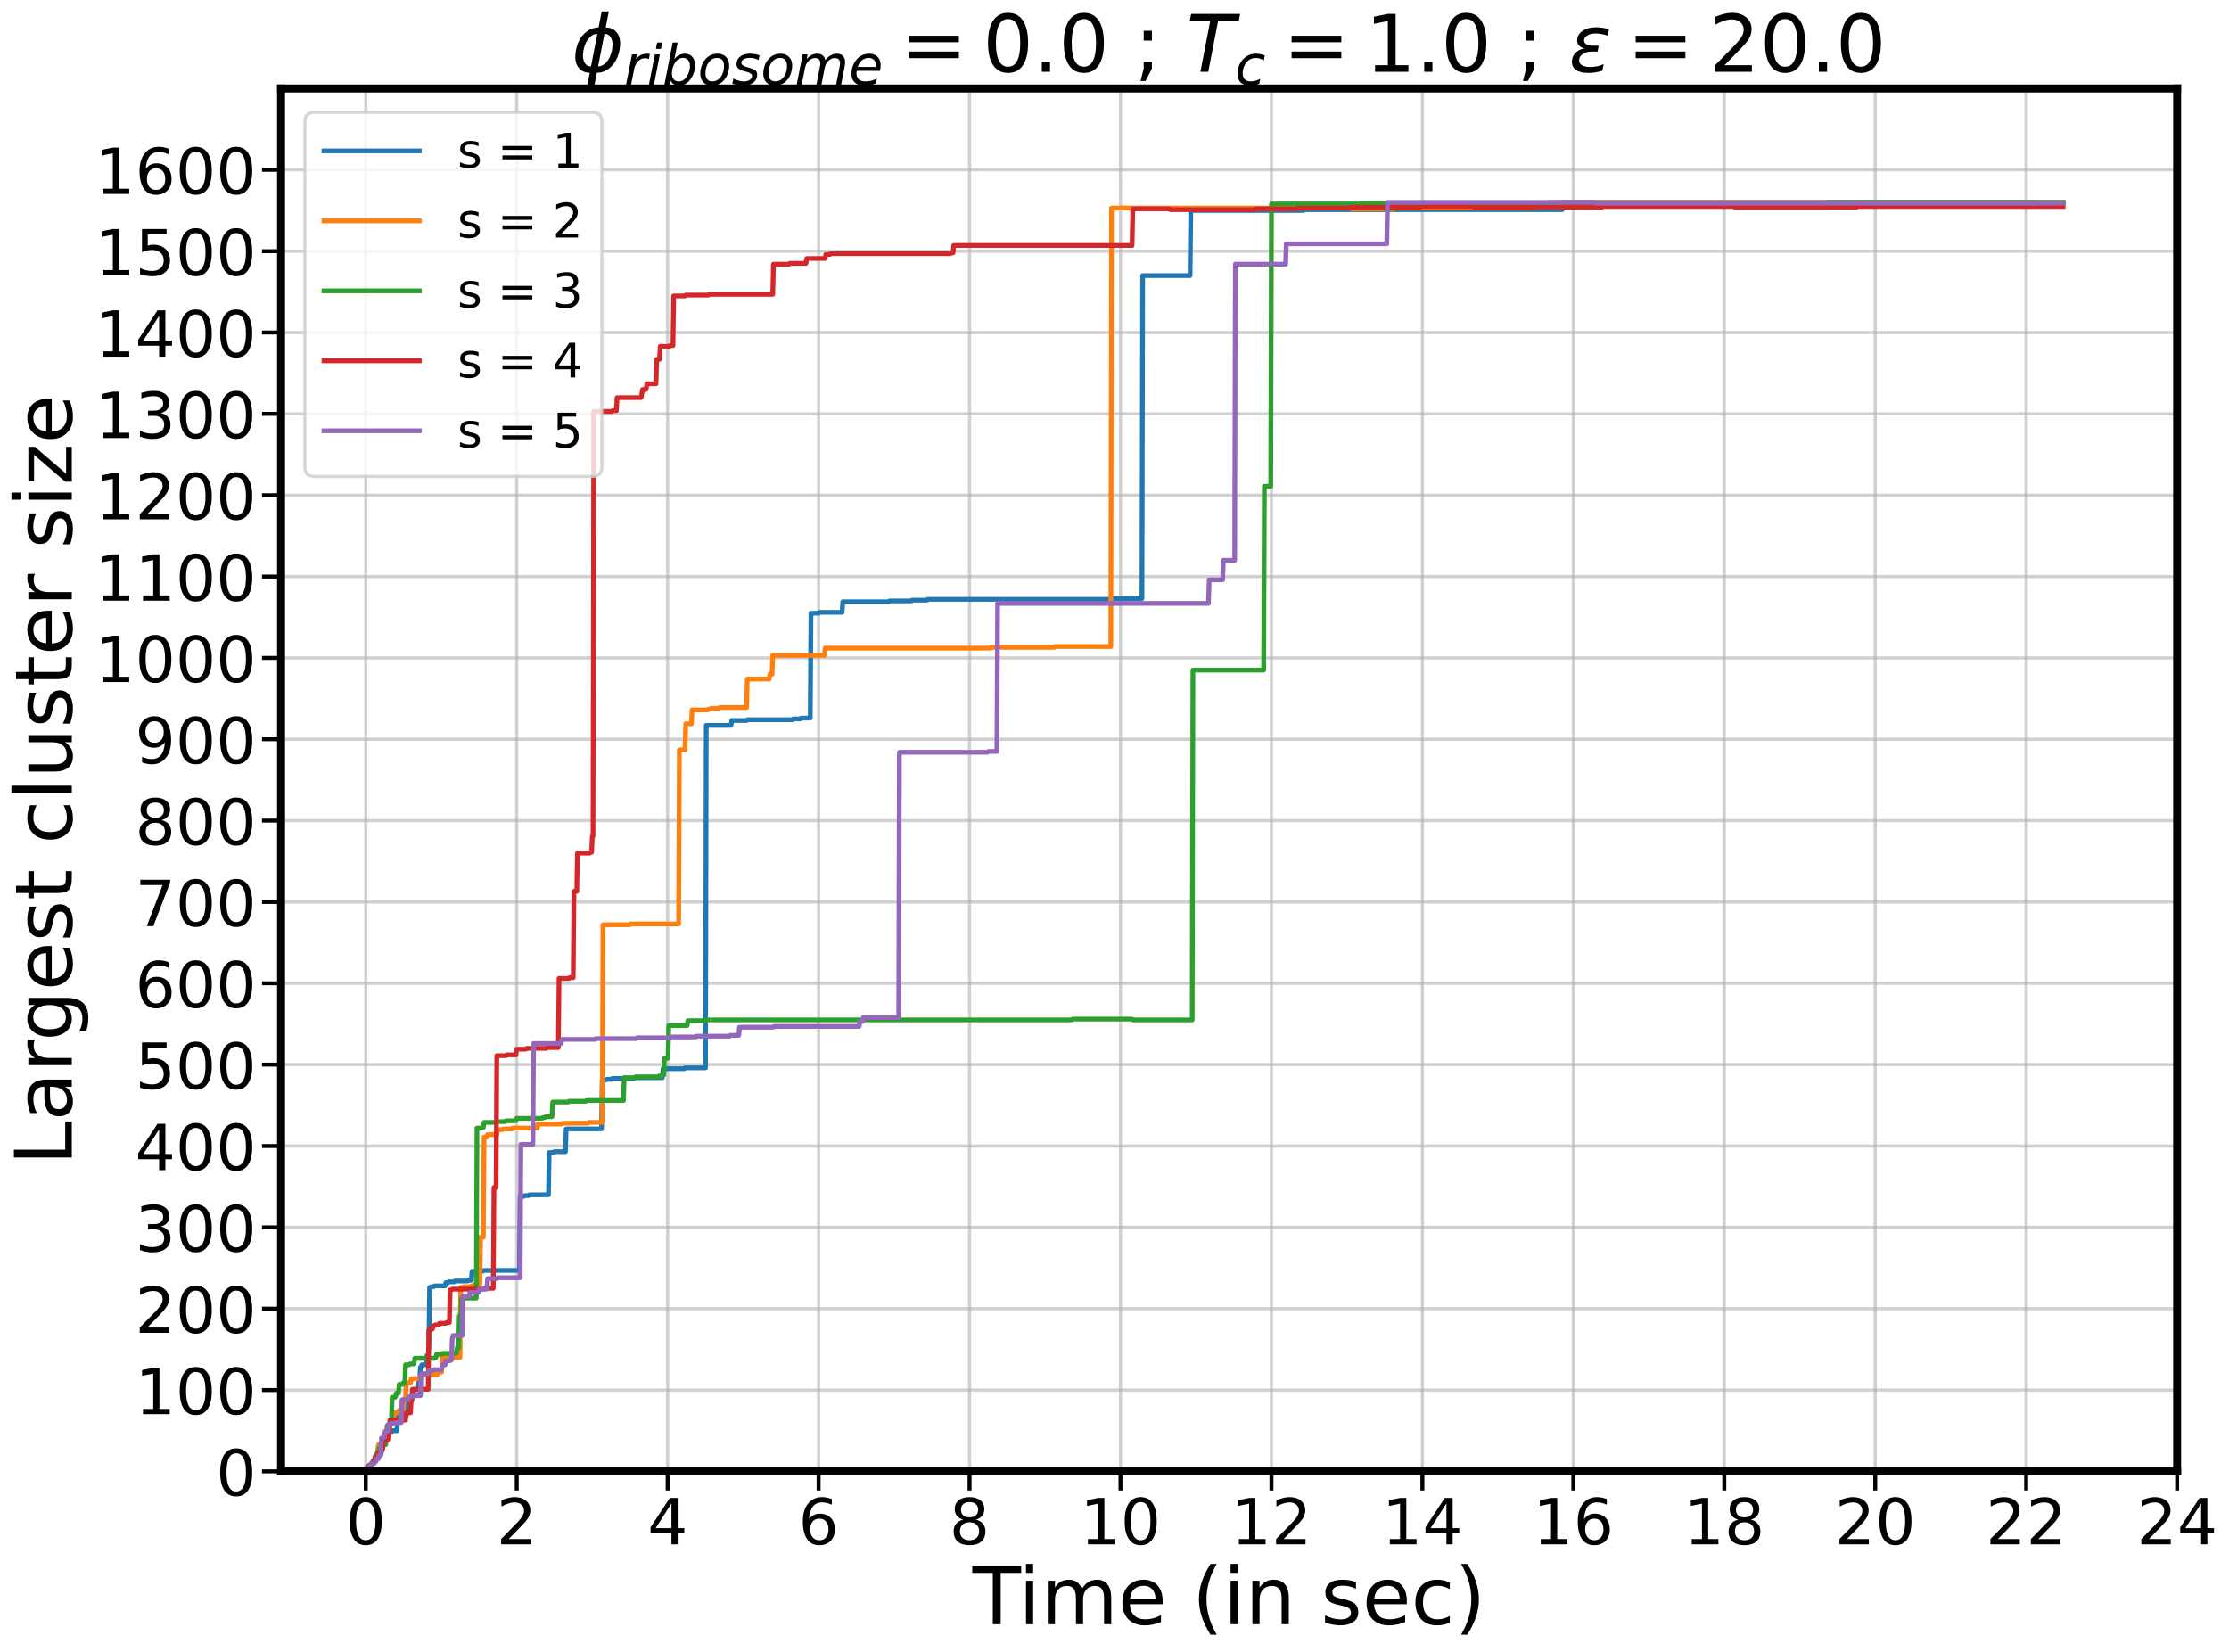 <?xml version="1.0" encoding="utf-8" standalone="no"?>
<!DOCTYPE svg PUBLIC "-//W3C//DTD SVG 1.1//EN"
  "http://www.w3.org/Graphics/SVG/1.1/DTD/svg11.dtd">
<!-- Created with matplotlib (https://matplotlib.org/) -->
<svg height="1039.923pt" version="1.1" viewBox="0 0 1402.881 1039.923" width="1402.881pt" xmlns="http://www.w3.org/2000/svg" xmlns:xlink="http://www.w3.org/1999/xlink">
 <defs>
  <style type="text/css">*{stroke-linecap:butt;stroke-linejoin:round;}</style>
 </defs>
 <g id="figure_1">
  <g id="patch_1">
   <path d="M 0 1039.923 
L 1402.881 1039.923 
L 1402.881 0 
L 0 0 
z
" style="fill:#ffffff;"/>
  </g>
  <g id="axes_1">
   <g id="patch_2">
    <path d="M 176.891 926.12 
L 1370.231 926.12 
L 1370.231 55.7 
L 176.891 55.7 
z
" style="fill:#ffffff;"/>
   </g>
   <g id="matplotlib.axis_1">
    <g id="xtick_1">
     <g id="line2d_1">
      <path clip-path="url(#p57f73d80a0)" d="M 230.209 926.12 
L 230.209 55.7 
" style="fill:none;stroke:#b0b0b0;stroke-linecap:square;stroke-opacity:0.6;stroke-width:2;"/>
     </g>
     <g id="line2d_2">
      <defs>
       <path d="M 0 0 
L 0 12 
" id="m8524d7635a" style="stroke:#000000;stroke-width:2.5;"/>
      </defs>
      <g>
       <use style="stroke:#000000;stroke-width:2.5;" x="230.209" xlink:href="#m8524d7635a" y="926.12"/>
      </g>
     </g>
     <g id="text_1">
      <!-- 0 -->
      <g transform="translate(217.484 972.014)scale(0.4 -0.4)">
       <defs>
        <path d="M 31.781 66.406 
Q 24.172 66.406 20.328 58.906 
Q 16.5 51.422 16.5 36.375 
Q 16.5 21.391 20.328 13.891 
Q 24.172 6.391 31.781 6.391 
Q 39.453 6.391 43.281 13.891 
Q 47.125 21.391 47.125 36.375 
Q 47.125 51.422 43.281 58.906 
Q 39.453 66.406 31.781 66.406 
z
M 31.781 74.219 
Q 44.047 74.219 50.516 64.516 
Q 56.984 54.828 56.984 36.375 
Q 56.984 17.969 50.516 8.266 
Q 44.047 -1.422 31.781 -1.422 
Q 19.531 -1.422 13.062 8.266 
Q 6.594 17.969 6.594 36.375 
Q 6.594 54.828 13.062 64.516 
Q 19.531 74.219 31.781 74.219 
z
" id="DejaVuSans-48"/>
       </defs>
       <use xlink:href="#DejaVuSans-48"/>
      </g>
     </g>
    </g>
    <g id="xtick_2">
     <g id="line2d_3">
      <path clip-path="url(#p57f73d80a0)" d="M 325.211 926.12 
L 325.211 55.7 
" style="fill:none;stroke:#b0b0b0;stroke-linecap:square;stroke-opacity:0.6;stroke-width:2;"/>
     </g>
     <g id="line2d_4">
      <g>
       <use style="stroke:#000000;stroke-width:2.5;" x="325.211" xlink:href="#m8524d7635a" y="926.12"/>
      </g>
     </g>
     <g id="text_2">
      <!-- 2 -->
      <g transform="translate(312.486 972.014)scale(0.4 -0.4)">
       <defs>
        <path d="M 19.188 8.297 
L 53.609 8.297 
L 53.609 0 
L 7.328 0 
L 7.328 8.297 
Q 12.938 14.109 22.625 23.891 
Q 32.328 33.688 34.812 36.531 
Q 39.547 41.844 41.422 45.531 
Q 43.312 49.219 43.312 52.781 
Q 43.312 58.594 39.234 62.25 
Q 35.156 65.922 28.609 65.922 
Q 23.969 65.922 18.812 64.312 
Q 13.672 62.703 7.812 59.422 
L 7.812 69.391 
Q 13.766 71.781 18.938 73 
Q 24.125 74.219 28.422 74.219 
Q 39.75 74.219 46.484 68.547 
Q 53.219 62.891 53.219 53.422 
Q 53.219 48.922 51.531 44.891 
Q 49.859 40.875 45.406 35.406 
Q 44.188 33.984 37.641 27.219 
Q 31.109 20.453 19.188 8.297 
z
" id="DejaVuSans-50"/>
       </defs>
       <use xlink:href="#DejaVuSans-50"/>
      </g>
     </g>
    </g>
    <g id="xtick_3">
     <g id="line2d_5">
      <path clip-path="url(#p57f73d80a0)" d="M 420.213 926.12 
L 420.213 55.7 
" style="fill:none;stroke:#b0b0b0;stroke-linecap:square;stroke-opacity:0.6;stroke-width:2;"/>
     </g>
     <g id="line2d_6">
      <g>
       <use style="stroke:#000000;stroke-width:2.5;" x="420.213" xlink:href="#m8524d7635a" y="926.12"/>
      </g>
     </g>
     <g id="text_3">
      <!-- 4 -->
      <g transform="translate(407.488 972.014)scale(0.4 -0.4)">
       <defs>
        <path d="M 37.797 64.312 
L 12.891 25.391 
L 37.797 25.391 
z
M 35.203 72.906 
L 47.609 72.906 
L 47.609 25.391 
L 58.016 25.391 
L 58.016 17.188 
L 47.609 17.188 
L 47.609 0 
L 37.797 0 
L 37.797 17.188 
L 4.891 17.188 
L 4.891 26.703 
z
" id="DejaVuSans-52"/>
       </defs>
       <use xlink:href="#DejaVuSans-52"/>
      </g>
     </g>
    </g>
    <g id="xtick_4">
     <g id="line2d_7">
      <path clip-path="url(#p57f73d80a0)" d="M 515.214 926.12 
L 515.214 55.7 
" style="fill:none;stroke:#b0b0b0;stroke-linecap:square;stroke-opacity:0.6;stroke-width:2;"/>
     </g>
     <g id="line2d_8">
      <g>
       <use style="stroke:#000000;stroke-width:2.5;" x="515.214" xlink:href="#m8524d7635a" y="926.12"/>
      </g>
     </g>
     <g id="text_4">
      <!-- 6 -->
      <g transform="translate(502.489 972.014)scale(0.4 -0.4)">
       <defs>
        <path d="M 33.016 40.375 
Q 26.375 40.375 22.484 35.828 
Q 18.609 31.297 18.609 23.391 
Q 18.609 15.531 22.484 10.953 
Q 26.375 6.391 33.016 6.391 
Q 39.656 6.391 43.531 10.953 
Q 47.406 15.531 47.406 23.391 
Q 47.406 31.297 43.531 35.828 
Q 39.656 40.375 33.016 40.375 
z
M 52.594 71.297 
L 52.594 62.312 
Q 48.875 64.062 45.094 64.984 
Q 41.312 65.922 37.594 65.922 
Q 27.828 65.922 22.672 59.328 
Q 17.531 52.734 16.797 39.406 
Q 19.672 43.656 24.016 45.922 
Q 28.375 48.188 33.594 48.188 
Q 44.578 48.188 50.953 41.516 
Q 57.328 34.859 57.328 23.391 
Q 57.328 12.156 50.688 5.359 
Q 44.047 -1.422 33.016 -1.422 
Q 20.359 -1.422 13.672 8.266 
Q 6.984 17.969 6.984 36.375 
Q 6.984 53.656 15.188 63.938 
Q 23.391 74.219 37.203 74.219 
Q 40.922 74.219 44.703 73.484 
Q 48.484 72.75 52.594 71.297 
z
" id="DejaVuSans-54"/>
       </defs>
       <use xlink:href="#DejaVuSans-54"/>
      </g>
     </g>
    </g>
    <g id="xtick_5">
     <g id="line2d_9">
      <path clip-path="url(#p57f73d80a0)" d="M 610.216 926.12 
L 610.216 55.7 
" style="fill:none;stroke:#b0b0b0;stroke-linecap:square;stroke-opacity:0.6;stroke-width:2;"/>
     </g>
     <g id="line2d_10">
      <g>
       <use style="stroke:#000000;stroke-width:2.5;" x="610.216" xlink:href="#m8524d7635a" y="926.12"/>
      </g>
     </g>
     <g id="text_5">
      <!-- 8 -->
      <g transform="translate(597.491 972.014)scale(0.4 -0.4)">
       <defs>
        <path d="M 31.781 34.625 
Q 24.75 34.625 20.719 30.859 
Q 16.703 27.094 16.703 20.516 
Q 16.703 13.922 20.719 10.156 
Q 24.75 6.391 31.781 6.391 
Q 38.812 6.391 42.859 10.172 
Q 46.922 13.969 46.922 20.516 
Q 46.922 27.094 42.891 30.859 
Q 38.875 34.625 31.781 34.625 
z
M 21.922 38.812 
Q 15.578 40.375 12.031 44.719 
Q 8.5 49.078 8.5 55.328 
Q 8.5 64.062 14.719 69.141 
Q 20.953 74.219 31.781 74.219 
Q 42.672 74.219 48.875 69.141 
Q 55.078 64.062 55.078 55.328 
Q 55.078 49.078 51.531 44.719 
Q 48 40.375 41.703 38.812 
Q 48.828 37.156 52.797 32.312 
Q 56.781 27.484 56.781 20.516 
Q 56.781 9.906 50.312 4.234 
Q 43.844 -1.422 31.781 -1.422 
Q 19.734 -1.422 13.25 4.234 
Q 6.781 9.906 6.781 20.516 
Q 6.781 27.484 10.781 32.312 
Q 14.797 37.156 21.922 38.812 
z
M 18.312 54.391 
Q 18.312 48.734 21.844 45.562 
Q 25.391 42.391 31.781 42.391 
Q 38.141 42.391 41.719 45.562 
Q 45.312 48.734 45.312 54.391 
Q 45.312 60.062 41.719 63.234 
Q 38.141 66.406 31.781 66.406 
Q 25.391 66.406 21.844 63.234 
Q 18.312 60.062 18.312 54.391 
z
" id="DejaVuSans-56"/>
       </defs>
       <use xlink:href="#DejaVuSans-56"/>
      </g>
     </g>
    </g>
    <g id="xtick_6">
     <g id="line2d_11">
      <path clip-path="url(#p57f73d80a0)" d="M 705.218 926.12 
L 705.218 55.7 
" style="fill:none;stroke:#b0b0b0;stroke-linecap:square;stroke-opacity:0.6;stroke-width:2;"/>
     </g>
     <g id="line2d_12">
      <g>
       <use style="stroke:#000000;stroke-width:2.5;" x="705.218" xlink:href="#m8524d7635a" y="926.12"/>
      </g>
     </g>
     <g id="text_6">
      <!-- 10 -->
      <g transform="translate(679.768 972.014)scale(0.4 -0.4)">
       <defs>
        <path d="M 12.406 8.297 
L 28.516 8.297 
L 28.516 63.922 
L 10.984 60.406 
L 10.984 69.391 
L 28.422 72.906 
L 38.281 72.906 
L 38.281 8.297 
L 54.391 8.297 
L 54.391 0 
L 12.406 0 
z
" id="DejaVuSans-49"/>
       </defs>
       <use xlink:href="#DejaVuSans-49"/>
       <use x="63.623" xlink:href="#DejaVuSans-48"/>
      </g>
     </g>
    </g>
    <g id="xtick_7">
     <g id="line2d_13">
      <path clip-path="url(#p57f73d80a0)" d="M 800.22 926.12 
L 800.22 55.7 
" style="fill:none;stroke:#b0b0b0;stroke-linecap:square;stroke-opacity:0.6;stroke-width:2;"/>
     </g>
     <g id="line2d_14">
      <g>
       <use style="stroke:#000000;stroke-width:2.5;" x="800.22" xlink:href="#m8524d7635a" y="926.12"/>
      </g>
     </g>
     <g id="text_7">
      <!-- 12 -->
      <g transform="translate(774.77 972.014)scale(0.4 -0.4)">
       <use xlink:href="#DejaVuSans-49"/>
       <use x="63.623" xlink:href="#DejaVuSans-50"/>
      </g>
     </g>
    </g>
    <g id="xtick_8">
     <g id="line2d_15">
      <path clip-path="url(#p57f73d80a0)" d="M 895.222 926.12 
L 895.222 55.7 
" style="fill:none;stroke:#b0b0b0;stroke-linecap:square;stroke-opacity:0.6;stroke-width:2;"/>
     </g>
     <g id="line2d_16">
      <g>
       <use style="stroke:#000000;stroke-width:2.5;" x="895.222" xlink:href="#m8524d7635a" y="926.12"/>
      </g>
     </g>
     <g id="text_8">
      <!-- 14 -->
      <g transform="translate(869.772 972.014)scale(0.4 -0.4)">
       <use xlink:href="#DejaVuSans-49"/>
       <use x="63.623" xlink:href="#DejaVuSans-52"/>
      </g>
     </g>
    </g>
    <g id="xtick_9">
     <g id="line2d_17">
      <path clip-path="url(#p57f73d80a0)" d="M 990.223 926.12 
L 990.223 55.7 
" style="fill:none;stroke:#b0b0b0;stroke-linecap:square;stroke-opacity:0.6;stroke-width:2;"/>
     </g>
     <g id="line2d_18">
      <g>
       <use style="stroke:#000000;stroke-width:2.5;" x="990.223" xlink:href="#m8524d7635a" y="926.12"/>
      </g>
     </g>
     <g id="text_9">
      <!-- 16 -->
      <g transform="translate(964.773 972.014)scale(0.4 -0.4)">
       <use xlink:href="#DejaVuSans-49"/>
       <use x="63.623" xlink:href="#DejaVuSans-54"/>
      </g>
     </g>
    </g>
    <g id="xtick_10">
     <g id="line2d_19">
      <path clip-path="url(#p57f73d80a0)" d="M 1085.225 926.12 
L 1085.225 55.7 
" style="fill:none;stroke:#b0b0b0;stroke-linecap:square;stroke-opacity:0.6;stroke-width:2;"/>
     </g>
     <g id="line2d_20">
      <g>
       <use style="stroke:#000000;stroke-width:2.5;" x="1085.225" xlink:href="#m8524d7635a" y="926.12"/>
      </g>
     </g>
     <g id="text_10">
      <!-- 18 -->
      <g transform="translate(1059.775 972.014)scale(0.4 -0.4)">
       <use xlink:href="#DejaVuSans-49"/>
       <use x="63.623" xlink:href="#DejaVuSans-56"/>
      </g>
     </g>
    </g>
    <g id="xtick_11">
     <g id="line2d_21">
      <path clip-path="url(#p57f73d80a0)" d="M 1180.227 926.12 
L 1180.227 55.7 
" style="fill:none;stroke:#b0b0b0;stroke-linecap:square;stroke-opacity:0.6;stroke-width:2;"/>
     </g>
     <g id="line2d_22">
      <g>
       <use style="stroke:#000000;stroke-width:2.5;" x="1180.227" xlink:href="#m8524d7635a" y="926.12"/>
      </g>
     </g>
     <g id="text_11">
      <!-- 20 -->
      <g transform="translate(1154.777 972.014)scale(0.4 -0.4)">
       <use xlink:href="#DejaVuSans-50"/>
       <use x="63.623" xlink:href="#DejaVuSans-48"/>
      </g>
     </g>
    </g>
    <g id="xtick_12">
     <g id="line2d_23">
      <path clip-path="url(#p57f73d80a0)" d="M 1275.229 926.12 
L 1275.229 55.7 
" style="fill:none;stroke:#b0b0b0;stroke-linecap:square;stroke-opacity:0.6;stroke-width:2;"/>
     </g>
     <g id="line2d_24">
      <g>
       <use style="stroke:#000000;stroke-width:2.5;" x="1275.229" xlink:href="#m8524d7635a" y="926.12"/>
      </g>
     </g>
     <g id="text_12">
      <!-- 22 -->
      <g transform="translate(1249.779 972.014)scale(0.4 -0.4)">
       <use xlink:href="#DejaVuSans-50"/>
       <use x="63.623" xlink:href="#DejaVuSans-50"/>
      </g>
     </g>
    </g>
    <g id="xtick_13">
     <g id="line2d_25">
      <path clip-path="url(#p57f73d80a0)" d="M 1370.231 926.12 
L 1370.231 55.7 
" style="fill:none;stroke:#b0b0b0;stroke-linecap:square;stroke-opacity:0.6;stroke-width:2;"/>
     </g>
     <g id="line2d_26">
      <g>
       <use style="stroke:#000000;stroke-width:2.5;" x="1370.231" xlink:href="#m8524d7635a" y="926.12"/>
      </g>
     </g>
     <g id="text_13">
      <!-- 24 -->
      <g transform="translate(1344.781 972.014)scale(0.4 -0.4)">
       <use xlink:href="#DejaVuSans-50"/>
       <use x="63.623" xlink:href="#DejaVuSans-52"/>
      </g>
     </g>
    </g>
    <g id="text_14">
     <!-- Time (in sec) -->
     <g transform="translate(612.053 1022.325)scale(0.5 -0.5)">
      <defs>
       <path d="M -0.297 72.906 
L 61.375 72.906 
L 61.375 64.594 
L 35.5 64.594 
L 35.5 0 
L 25.594 0 
L 25.594 64.594 
L -0.297 64.594 
z
" id="DejaVuSans-84"/>
       <path d="M 9.422 54.688 
L 18.406 54.688 
L 18.406 0 
L 9.422 0 
z
M 9.422 75.984 
L 18.406 75.984 
L 18.406 64.594 
L 9.422 64.594 
z
" id="DejaVuSans-105"/>
       <path d="M 52 44.188 
Q 55.375 50.25 60.062 53.125 
Q 64.75 56 71.094 56 
Q 79.641 56 84.281 50.016 
Q 88.922 44.047 88.922 33.016 
L 88.922 0 
L 79.891 0 
L 79.891 32.719 
Q 79.891 40.578 77.094 44.375 
Q 74.312 48.188 68.609 48.188 
Q 61.625 48.188 57.562 43.547 
Q 53.516 38.922 53.516 30.906 
L 53.516 0 
L 44.484 0 
L 44.484 32.719 
Q 44.484 40.625 41.703 44.406 
Q 38.922 48.188 33.109 48.188 
Q 26.219 48.188 22.156 43.531 
Q 18.109 38.875 18.109 30.906 
L 18.109 0 
L 9.078 0 
L 9.078 54.688 
L 18.109 54.688 
L 18.109 46.188 
Q 21.188 51.219 25.484 53.609 
Q 29.781 56 35.688 56 
Q 41.656 56 45.828 52.969 
Q 50 49.953 52 44.188 
z
" id="DejaVuSans-109"/>
       <path d="M 56.203 29.594 
L 56.203 25.203 
L 14.891 25.203 
Q 15.484 15.922 20.484 11.062 
Q 25.484 6.203 34.422 6.203 
Q 39.594 6.203 44.453 7.469 
Q 49.312 8.734 54.109 11.281 
L 54.109 2.781 
Q 49.266 0.734 44.188 -0.344 
Q 39.109 -1.422 33.891 -1.422 
Q 20.797 -1.422 13.156 6.188 
Q 5.516 13.812 5.516 26.812 
Q 5.516 40.234 12.766 48.109 
Q 20.016 56 32.328 56 
Q 43.359 56 49.781 48.891 
Q 56.203 41.797 56.203 29.594 
z
M 47.219 32.234 
Q 47.125 39.594 43.094 43.984 
Q 39.062 48.391 32.422 48.391 
Q 24.906 48.391 20.391 44.141 
Q 15.875 39.891 15.188 32.172 
z
" id="DejaVuSans-101"/>
       <path id="DejaVuSans-32"/>
       <path d="M 31 75.875 
Q 24.469 64.656 21.281 53.656 
Q 18.109 42.672 18.109 31.391 
Q 18.109 20.125 21.312 9.062 
Q 24.516 -2 31 -13.188 
L 23.188 -13.188 
Q 15.875 -1.703 12.234 9.375 
Q 8.594 20.453 8.594 31.391 
Q 8.594 42.281 12.203 53.312 
Q 15.828 64.359 23.188 75.875 
z
" id="DejaVuSans-40"/>
       <path d="M 54.891 33.016 
L 54.891 0 
L 45.906 0 
L 45.906 32.719 
Q 45.906 40.484 42.875 44.328 
Q 39.844 48.188 33.797 48.188 
Q 26.516 48.188 22.312 43.547 
Q 18.109 38.922 18.109 30.906 
L 18.109 0 
L 9.078 0 
L 9.078 54.688 
L 18.109 54.688 
L 18.109 46.188 
Q 21.344 51.125 25.703 53.562 
Q 30.078 56 35.797 56 
Q 45.219 56 50.047 50.172 
Q 54.891 44.344 54.891 33.016 
z
" id="DejaVuSans-110"/>
       <path d="M 44.281 53.078 
L 44.281 44.578 
Q 40.484 46.531 36.375 47.5 
Q 32.281 48.484 27.875 48.484 
Q 21.188 48.484 17.844 46.438 
Q 14.5 44.391 14.5 40.281 
Q 14.5 37.156 16.891 35.375 
Q 19.281 33.594 26.516 31.984 
L 29.594 31.297 
Q 39.156 29.25 43.188 25.516 
Q 47.219 21.781 47.219 15.094 
Q 47.219 7.469 41.188 3.016 
Q 35.156 -1.422 24.609 -1.422 
Q 20.219 -1.422 15.453 -0.562 
Q 10.688 0.297 5.422 2 
L 5.422 11.281 
Q 10.406 8.688 15.234 7.391 
Q 20.062 6.109 24.812 6.109 
Q 31.156 6.109 34.562 8.281 
Q 37.984 10.453 37.984 14.406 
Q 37.984 18.062 35.516 20.016 
Q 33.062 21.969 24.703 23.781 
L 21.578 24.516 
Q 13.234 26.266 9.516 29.906 
Q 5.812 33.547 5.812 39.891 
Q 5.812 47.609 11.281 51.797 
Q 16.75 56 26.812 56 
Q 31.781 56 36.172 55.266 
Q 40.578 54.547 44.281 53.078 
z
" id="DejaVuSans-115"/>
       <path d="M 48.781 52.594 
L 48.781 44.188 
Q 44.969 46.297 41.141 47.344 
Q 37.312 48.391 33.406 48.391 
Q 24.656 48.391 19.812 42.844 
Q 14.984 37.312 14.984 27.297 
Q 14.984 17.281 19.812 11.734 
Q 24.656 6.203 33.406 6.203 
Q 37.312 6.203 41.141 7.25 
Q 44.969 8.297 48.781 10.406 
L 48.781 2.094 
Q 45.016 0.344 40.984 -0.531 
Q 36.969 -1.422 32.422 -1.422 
Q 20.062 -1.422 12.781 6.344 
Q 5.516 14.109 5.516 27.297 
Q 5.516 40.672 12.859 48.328 
Q 20.219 56 33.016 56 
Q 37.156 56 41.109 55.141 
Q 45.062 54.297 48.781 52.594 
z
" id="DejaVuSans-99"/>
       <path d="M 8.016 75.875 
L 15.828 75.875 
Q 23.141 64.359 26.781 53.312 
Q 30.422 42.281 30.422 31.391 
Q 30.422 20.453 26.781 9.375 
Q 23.141 -1.703 15.828 -13.188 
L 8.016 -13.188 
Q 14.5 -2 17.703 9.062 
Q 20.906 20.125 20.906 31.391 
Q 20.906 42.672 17.703 53.656 
Q 14.5 64.656 8.016 75.875 
z
" id="DejaVuSans-41"/>
      </defs>
      <use xlink:href="#DejaVuSans-84"/>
      <use x="57.959" xlink:href="#DejaVuSans-105"/>
      <use x="85.742" xlink:href="#DejaVuSans-109"/>
      <use x="183.154" xlink:href="#DejaVuSans-101"/>
      <use x="244.678" xlink:href="#DejaVuSans-32"/>
      <use x="276.465" xlink:href="#DejaVuSans-40"/>
      <use x="315.479" xlink:href="#DejaVuSans-105"/>
      <use x="343.262" xlink:href="#DejaVuSans-110"/>
      <use x="406.641" xlink:href="#DejaVuSans-32"/>
      <use x="438.428" xlink:href="#DejaVuSans-115"/>
      <use x="490.527" xlink:href="#DejaVuSans-101"/>
      <use x="552.051" xlink:href="#DejaVuSans-99"/>
      <use x="607.031" xlink:href="#DejaVuSans-41"/>
     </g>
    </g>
   </g>
   <g id="matplotlib.axis_2">
    <g id="ytick_1">
     <g id="line2d_27">
      <path clip-path="url(#p57f73d80a0)" d="M 176.891 926.12 
L 1370.231 926.12 
" style="fill:none;stroke:#b0b0b0;stroke-linecap:square;stroke-opacity:0.6;stroke-width:2;"/>
     </g>
     <g id="line2d_28">
      <defs>
       <path d="M 0 0 
L -12 0 
" id="m04166ebd10" style="stroke:#000000;stroke-width:2.5;"/>
      </defs>
      <g>
       <use style="stroke:#000000;stroke-width:2.5;" x="176.891" xlink:href="#m04166ebd10" y="926.12"/>
      </g>
     </g>
     <g id="text_15">
      <!-- 0 -->
      <g transform="translate(135.941 941.317)scale(0.4 -0.4)">
       <use xlink:href="#DejaVuSans-48"/>
      </g>
     </g>
    </g>
    <g id="ytick_2">
     <g id="line2d_29">
      <path clip-path="url(#p57f73d80a0)" d="M 176.891 874.919 
L 1370.231 874.919 
" style="fill:none;stroke:#b0b0b0;stroke-linecap:square;stroke-opacity:0.6;stroke-width:2;"/>
     </g>
     <g id="line2d_30">
      <g>
       <use style="stroke:#000000;stroke-width:2.5;" x="176.891" xlink:href="#m04166ebd10" y="874.919"/>
      </g>
     </g>
     <g id="text_16">
      <!-- 100 -->
      <g transform="translate(85.041 890.116)scale(0.4 -0.4)">
       <use xlink:href="#DejaVuSans-49"/>
       <use x="63.623" xlink:href="#DejaVuSans-48"/>
       <use x="127.246" xlink:href="#DejaVuSans-48"/>
      </g>
     </g>
    </g>
    <g id="ytick_3">
     <g id="line2d_31">
      <path clip-path="url(#p57f73d80a0)" d="M 176.891 823.718 
L 1370.231 823.718 
" style="fill:none;stroke:#b0b0b0;stroke-linecap:square;stroke-opacity:0.6;stroke-width:2;"/>
     </g>
     <g id="line2d_32">
      <g>
       <use style="stroke:#000000;stroke-width:2.5;" x="176.891" xlink:href="#m04166ebd10" y="823.718"/>
      </g>
     </g>
     <g id="text_17">
      <!-- 200 -->
      <g transform="translate(85.041 838.915)scale(0.4 -0.4)">
       <use xlink:href="#DejaVuSans-50"/>
       <use x="63.623" xlink:href="#DejaVuSans-48"/>
       <use x="127.246" xlink:href="#DejaVuSans-48"/>
      </g>
     </g>
    </g>
    <g id="ytick_4">
     <g id="line2d_33">
      <path clip-path="url(#p57f73d80a0)" d="M 176.891 772.516 
L 1370.231 772.516 
" style="fill:none;stroke:#b0b0b0;stroke-linecap:square;stroke-opacity:0.6;stroke-width:2;"/>
     </g>
     <g id="line2d_34">
      <g>
       <use style="stroke:#000000;stroke-width:2.5;" x="176.891" xlink:href="#m04166ebd10" y="772.516"/>
      </g>
     </g>
     <g id="text_18">
      <!-- 300 -->
      <g transform="translate(85.041 787.713)scale(0.4 -0.4)">
       <defs>
        <path d="M 40.578 39.312 
Q 47.656 37.797 51.625 33 
Q 55.609 28.219 55.609 21.188 
Q 55.609 10.406 48.188 4.484 
Q 40.766 -1.422 27.094 -1.422 
Q 22.516 -1.422 17.656 -0.516 
Q 12.797 0.391 7.625 2.203 
L 7.625 11.719 
Q 11.719 9.328 16.594 8.109 
Q 21.484 6.891 26.812 6.891 
Q 36.078 6.891 40.938 10.547 
Q 45.797 14.203 45.797 21.188 
Q 45.797 27.641 41.281 31.266 
Q 36.766 34.906 28.719 34.906 
L 20.219 34.906 
L 20.219 43.016 
L 29.109 43.016 
Q 36.375 43.016 40.234 45.922 
Q 44.094 48.828 44.094 54.297 
Q 44.094 59.906 40.109 62.906 
Q 36.141 65.922 28.719 65.922 
Q 24.656 65.922 20.016 65.031 
Q 15.375 64.156 9.812 62.312 
L 9.812 71.094 
Q 15.438 72.656 20.344 73.438 
Q 25.25 74.219 29.594 74.219 
Q 40.828 74.219 47.359 69.109 
Q 53.906 64.016 53.906 55.328 
Q 53.906 49.266 50.438 45.094 
Q 46.969 40.922 40.578 39.312 
z
" id="DejaVuSans-51"/>
       </defs>
       <use xlink:href="#DejaVuSans-51"/>
       <use x="63.623" xlink:href="#DejaVuSans-48"/>
       <use x="127.246" xlink:href="#DejaVuSans-48"/>
      </g>
     </g>
    </g>
    <g id="ytick_5">
     <g id="line2d_35">
      <path clip-path="url(#p57f73d80a0)" d="M 176.891 721.315 
L 1370.231 721.315 
" style="fill:none;stroke:#b0b0b0;stroke-linecap:square;stroke-opacity:0.6;stroke-width:2;"/>
     </g>
     <g id="line2d_36">
      <g>
       <use style="stroke:#000000;stroke-width:2.5;" x="176.891" xlink:href="#m04166ebd10" y="721.315"/>
      </g>
     </g>
     <g id="text_19">
      <!-- 400 -->
      <g transform="translate(85.041 736.512)scale(0.4 -0.4)">
       <use xlink:href="#DejaVuSans-52"/>
       <use x="63.623" xlink:href="#DejaVuSans-48"/>
       <use x="127.246" xlink:href="#DejaVuSans-48"/>
      </g>
     </g>
    </g>
    <g id="ytick_6">
     <g id="line2d_37">
      <path clip-path="url(#p57f73d80a0)" d="M 176.891 670.114 
L 1370.231 670.114 
" style="fill:none;stroke:#b0b0b0;stroke-linecap:square;stroke-opacity:0.6;stroke-width:2;"/>
     </g>
     <g id="line2d_38">
      <g>
       <use style="stroke:#000000;stroke-width:2.5;" x="176.891" xlink:href="#m04166ebd10" y="670.114"/>
      </g>
     </g>
     <g id="text_20">
      <!-- 500 -->
      <g transform="translate(85.041 685.311)scale(0.4 -0.4)">
       <defs>
        <path d="M 10.797 72.906 
L 49.516 72.906 
L 49.516 64.594 
L 19.828 64.594 
L 19.828 46.734 
Q 21.969 47.469 24.109 47.828 
Q 26.266 48.188 28.422 48.188 
Q 40.625 48.188 47.75 41.5 
Q 54.891 34.812 54.891 23.391 
Q 54.891 11.625 47.562 5.094 
Q 40.234 -1.422 26.906 -1.422 
Q 22.312 -1.422 17.547 -0.641 
Q 12.797 0.141 7.719 1.703 
L 7.719 11.625 
Q 12.109 9.234 16.797 8.062 
Q 21.484 6.891 26.703 6.891 
Q 35.156 6.891 40.078 11.328 
Q 45.016 15.766 45.016 23.391 
Q 45.016 31 40.078 35.438 
Q 35.156 39.891 26.703 39.891 
Q 22.75 39.891 18.812 39.016 
Q 14.891 38.141 10.797 36.281 
z
" id="DejaVuSans-53"/>
       </defs>
       <use xlink:href="#DejaVuSans-53"/>
       <use x="63.623" xlink:href="#DejaVuSans-48"/>
       <use x="127.246" xlink:href="#DejaVuSans-48"/>
      </g>
     </g>
    </g>
    <g id="ytick_7">
     <g id="line2d_39">
      <path clip-path="url(#p57f73d80a0)" d="M 176.891 618.913 
L 1370.231 618.913 
" style="fill:none;stroke:#b0b0b0;stroke-linecap:square;stroke-opacity:0.6;stroke-width:2;"/>
     </g>
     <g id="line2d_40">
      <g>
       <use style="stroke:#000000;stroke-width:2.5;" x="176.891" xlink:href="#m04166ebd10" y="618.913"/>
      </g>
     </g>
     <g id="text_21">
      <!-- 600 -->
      <g transform="translate(85.041 634.11)scale(0.4 -0.4)">
       <use xlink:href="#DejaVuSans-54"/>
       <use x="63.623" xlink:href="#DejaVuSans-48"/>
       <use x="127.246" xlink:href="#DejaVuSans-48"/>
      </g>
     </g>
    </g>
    <g id="ytick_8">
     <g id="line2d_41">
      <path clip-path="url(#p57f73d80a0)" d="M 176.891 567.712 
L 1370.231 567.712 
" style="fill:none;stroke:#b0b0b0;stroke-linecap:square;stroke-opacity:0.6;stroke-width:2;"/>
     </g>
     <g id="line2d_42">
      <g>
       <use style="stroke:#000000;stroke-width:2.5;" x="176.891" xlink:href="#m04166ebd10" y="567.712"/>
      </g>
     </g>
     <g id="text_22">
      <!-- 700 -->
      <g transform="translate(85.041 582.909)scale(0.4 -0.4)">
       <defs>
        <path d="M 8.203 72.906 
L 55.078 72.906 
L 55.078 68.703 
L 28.609 0 
L 18.312 0 
L 43.219 64.594 
L 8.203 64.594 
z
" id="DejaVuSans-55"/>
       </defs>
       <use xlink:href="#DejaVuSans-55"/>
       <use x="63.623" xlink:href="#DejaVuSans-48"/>
       <use x="127.246" xlink:href="#DejaVuSans-48"/>
      </g>
     </g>
    </g>
    <g id="ytick_9">
     <g id="line2d_43">
      <path clip-path="url(#p57f73d80a0)" d="M 176.891 516.511 
L 1370.231 516.511 
" style="fill:none;stroke:#b0b0b0;stroke-linecap:square;stroke-opacity:0.6;stroke-width:2;"/>
     </g>
     <g id="line2d_44">
      <g>
       <use style="stroke:#000000;stroke-width:2.5;" x="176.891" xlink:href="#m04166ebd10" y="516.511"/>
      </g>
     </g>
     <g id="text_23">
      <!-- 800 -->
      <g transform="translate(85.041 531.707)scale(0.4 -0.4)">
       <use xlink:href="#DejaVuSans-56"/>
       <use x="63.623" xlink:href="#DejaVuSans-48"/>
       <use x="127.246" xlink:href="#DejaVuSans-48"/>
      </g>
     </g>
    </g>
    <g id="ytick_10">
     <g id="line2d_45">
      <path clip-path="url(#p57f73d80a0)" d="M 176.891 465.309 
L 1370.231 465.309 
" style="fill:none;stroke:#b0b0b0;stroke-linecap:square;stroke-opacity:0.6;stroke-width:2;"/>
     </g>
     <g id="line2d_46">
      <g>
       <use style="stroke:#000000;stroke-width:2.5;" x="176.891" xlink:href="#m04166ebd10" y="465.309"/>
      </g>
     </g>
     <g id="text_24">
      <!-- 900 -->
      <g transform="translate(85.041 480.506)scale(0.4 -0.4)">
       <defs>
        <path d="M 10.984 1.516 
L 10.984 10.5 
Q 14.703 8.734 18.5 7.812 
Q 22.312 6.891 25.984 6.891 
Q 35.75 6.891 40.891 13.453 
Q 46.047 20.016 46.781 33.406 
Q 43.953 29.203 39.594 26.953 
Q 35.25 24.703 29.984 24.703 
Q 19.047 24.703 12.672 31.312 
Q 6.297 37.938 6.297 49.422 
Q 6.297 60.641 12.938 67.422 
Q 19.578 74.219 30.609 74.219 
Q 43.266 74.219 49.922 64.516 
Q 56.594 54.828 56.594 36.375 
Q 56.594 19.141 48.406 8.859 
Q 40.234 -1.422 26.422 -1.422 
Q 22.703 -1.422 18.891 -0.688 
Q 15.094 0.047 10.984 1.516 
z
M 30.609 32.422 
Q 37.25 32.422 41.125 36.953 
Q 45.016 41.5 45.016 49.422 
Q 45.016 57.281 41.125 61.844 
Q 37.25 66.406 30.609 66.406 
Q 23.969 66.406 20.094 61.844 
Q 16.219 57.281 16.219 49.422 
Q 16.219 41.5 20.094 36.953 
Q 23.969 32.422 30.609 32.422 
z
" id="DejaVuSans-57"/>
       </defs>
       <use xlink:href="#DejaVuSans-57"/>
       <use x="63.623" xlink:href="#DejaVuSans-48"/>
       <use x="127.246" xlink:href="#DejaVuSans-48"/>
      </g>
     </g>
    </g>
    <g id="ytick_11">
     <g id="line2d_47">
      <path clip-path="url(#p57f73d80a0)" d="M 176.891 414.108 
L 1370.231 414.108 
" style="fill:none;stroke:#b0b0b0;stroke-linecap:square;stroke-opacity:0.6;stroke-width:2;"/>
     </g>
     <g id="line2d_48">
      <g>
       <use style="stroke:#000000;stroke-width:2.5;" x="176.891" xlink:href="#m04166ebd10" y="414.108"/>
      </g>
     </g>
     <g id="text_25">
      <!-- 1000 -->
      <g transform="translate(59.591 429.305)scale(0.4 -0.4)">
       <use xlink:href="#DejaVuSans-49"/>
       <use x="63.623" xlink:href="#DejaVuSans-48"/>
       <use x="127.246" xlink:href="#DejaVuSans-48"/>
       <use x="190.869" xlink:href="#DejaVuSans-48"/>
      </g>
     </g>
    </g>
    <g id="ytick_12">
     <g id="line2d_49">
      <path clip-path="url(#p57f73d80a0)" d="M 176.891 362.907 
L 1370.231 362.907 
" style="fill:none;stroke:#b0b0b0;stroke-linecap:square;stroke-opacity:0.6;stroke-width:2;"/>
     </g>
     <g id="line2d_50">
      <g>
       <use style="stroke:#000000;stroke-width:2.5;" x="176.891" xlink:href="#m04166ebd10" y="362.907"/>
      </g>
     </g>
     <g id="text_26">
      <!-- 1100 -->
      <g transform="translate(59.591 378.104)scale(0.4 -0.4)">
       <use xlink:href="#DejaVuSans-49"/>
       <use x="63.623" xlink:href="#DejaVuSans-49"/>
       <use x="127.246" xlink:href="#DejaVuSans-48"/>
       <use x="190.869" xlink:href="#DejaVuSans-48"/>
      </g>
     </g>
    </g>
    <g id="ytick_13">
     <g id="line2d_51">
      <path clip-path="url(#p57f73d80a0)" d="M 176.891 311.706 
L 1370.231 311.706 
" style="fill:none;stroke:#b0b0b0;stroke-linecap:square;stroke-opacity:0.6;stroke-width:2;"/>
     </g>
     <g id="line2d_52">
      <g>
       <use style="stroke:#000000;stroke-width:2.5;" x="176.891" xlink:href="#m04166ebd10" y="311.706"/>
      </g>
     </g>
     <g id="text_27">
      <!-- 1200 -->
      <g transform="translate(59.591 326.903)scale(0.4 -0.4)">
       <use xlink:href="#DejaVuSans-49"/>
       <use x="63.623" xlink:href="#DejaVuSans-50"/>
       <use x="127.246" xlink:href="#DejaVuSans-48"/>
       <use x="190.869" xlink:href="#DejaVuSans-48"/>
      </g>
     </g>
    </g>
    <g id="ytick_14">
     <g id="line2d_53">
      <path clip-path="url(#p57f73d80a0)" d="M 176.891 260.505 
L 1370.231 260.505 
" style="fill:none;stroke:#b0b0b0;stroke-linecap:square;stroke-opacity:0.6;stroke-width:2;"/>
     </g>
     <g id="line2d_54">
      <g>
       <use style="stroke:#000000;stroke-width:2.5;" x="176.891" xlink:href="#m04166ebd10" y="260.505"/>
      </g>
     </g>
     <g id="text_28">
      <!-- 1300 -->
      <g transform="translate(59.591 275.702)scale(0.4 -0.4)">
       <use xlink:href="#DejaVuSans-49"/>
       <use x="63.623" xlink:href="#DejaVuSans-51"/>
       <use x="127.246" xlink:href="#DejaVuSans-48"/>
       <use x="190.869" xlink:href="#DejaVuSans-48"/>
      </g>
     </g>
    </g>
    <g id="ytick_15">
     <g id="line2d_55">
      <path clip-path="url(#p57f73d80a0)" d="M 176.891 209.304 
L 1370.231 209.304 
" style="fill:none;stroke:#b0b0b0;stroke-linecap:square;stroke-opacity:0.6;stroke-width:2;"/>
     </g>
     <g id="line2d_56">
      <g>
       <use style="stroke:#000000;stroke-width:2.5;" x="176.891" xlink:href="#m04166ebd10" y="209.304"/>
      </g>
     </g>
     <g id="text_29">
      <!-- 1400 -->
      <g transform="translate(59.591 224.5)scale(0.4 -0.4)">
       <use xlink:href="#DejaVuSans-49"/>
       <use x="63.623" xlink:href="#DejaVuSans-52"/>
       <use x="127.246" xlink:href="#DejaVuSans-48"/>
       <use x="190.869" xlink:href="#DejaVuSans-48"/>
      </g>
     </g>
    </g>
    <g id="ytick_16">
     <g id="line2d_57">
      <path clip-path="url(#p57f73d80a0)" d="M 176.891 158.102 
L 1370.231 158.102 
" style="fill:none;stroke:#b0b0b0;stroke-linecap:square;stroke-opacity:0.6;stroke-width:2;"/>
     </g>
     <g id="line2d_58">
      <g>
       <use style="stroke:#000000;stroke-width:2.5;" x="176.891" xlink:href="#m04166ebd10" y="158.102"/>
      </g>
     </g>
     <g id="text_30">
      <!-- 1500 -->
      <g transform="translate(59.591 173.299)scale(0.4 -0.4)">
       <use xlink:href="#DejaVuSans-49"/>
       <use x="63.623" xlink:href="#DejaVuSans-53"/>
       <use x="127.246" xlink:href="#DejaVuSans-48"/>
       <use x="190.869" xlink:href="#DejaVuSans-48"/>
      </g>
     </g>
    </g>
    <g id="ytick_17">
     <g id="line2d_59">
      <path clip-path="url(#p57f73d80a0)" d="M 176.891 106.901 
L 1370.231 106.901 
" style="fill:none;stroke:#b0b0b0;stroke-linecap:square;stroke-opacity:0.6;stroke-width:2;"/>
     </g>
     <g id="line2d_60">
      <g>
       <use style="stroke:#000000;stroke-width:2.5;" x="176.891" xlink:href="#m04166ebd10" y="106.901"/>
      </g>
     </g>
     <g id="text_31">
      <!-- 1600 -->
      <g transform="translate(59.591 122.098)scale(0.4 -0.4)">
       <use xlink:href="#DejaVuSans-49"/>
       <use x="63.623" xlink:href="#DejaVuSans-54"/>
       <use x="127.246" xlink:href="#DejaVuSans-48"/>
       <use x="190.869" xlink:href="#DejaVuSans-48"/>
      </g>
     </g>
    </g>
    <g id="text_32">
     <!-- Largest cluster size -->
     <g transform="translate(45.192 733.461)rotate(-90)scale(0.5 -0.5)">
      <defs>
       <path d="M 9.812 72.906 
L 19.672 72.906 
L 19.672 8.297 
L 55.172 8.297 
L 55.172 0 
L 9.812 0 
z
" id="DejaVuSans-76"/>
       <path d="M 34.281 27.484 
Q 23.391 27.484 19.188 25 
Q 14.984 22.516 14.984 16.5 
Q 14.984 11.719 18.141 8.906 
Q 21.297 6.109 26.703 6.109 
Q 34.188 6.109 38.703 11.406 
Q 43.219 16.703 43.219 25.484 
L 43.219 27.484 
z
M 52.203 31.203 
L 52.203 0 
L 43.219 0 
L 43.219 8.297 
Q 40.141 3.328 35.547 0.953 
Q 30.953 -1.422 24.312 -1.422 
Q 15.922 -1.422 10.953 3.297 
Q 6 8.016 6 15.922 
Q 6 25.141 12.172 29.828 
Q 18.359 34.516 30.609 34.516 
L 43.219 34.516 
L 43.219 35.406 
Q 43.219 41.609 39.141 45 
Q 35.062 48.391 27.688 48.391 
Q 23 48.391 18.547 47.266 
Q 14.109 46.141 10.016 43.891 
L 10.016 52.203 
Q 14.938 54.109 19.578 55.047 
Q 24.219 56 28.609 56 
Q 40.484 56 46.344 49.844 
Q 52.203 43.703 52.203 31.203 
z
" id="DejaVuSans-97"/>
       <path d="M 41.109 46.297 
Q 39.594 47.172 37.812 47.578 
Q 36.031 48 33.891 48 
Q 26.266 48 22.188 43.047 
Q 18.109 38.094 18.109 28.812 
L 18.109 0 
L 9.078 0 
L 9.078 54.688 
L 18.109 54.688 
L 18.109 46.188 
Q 20.953 51.172 25.484 53.578 
Q 30.031 56 36.531 56 
Q 37.453 56 38.578 55.875 
Q 39.703 55.766 41.062 55.516 
z
" id="DejaVuSans-114"/>
       <path d="M 45.406 27.984 
Q 45.406 37.75 41.375 43.109 
Q 37.359 48.484 30.078 48.484 
Q 22.859 48.484 18.828 43.109 
Q 14.797 37.75 14.797 27.984 
Q 14.797 18.266 18.828 12.891 
Q 22.859 7.516 30.078 7.516 
Q 37.359 7.516 41.375 12.891 
Q 45.406 18.266 45.406 27.984 
z
M 54.391 6.781 
Q 54.391 -7.172 48.188 -13.984 
Q 42 -20.797 29.203 -20.797 
Q 24.469 -20.797 20.266 -20.094 
Q 16.062 -19.391 12.109 -17.922 
L 12.109 -9.188 
Q 16.062 -11.328 19.922 -12.344 
Q 23.781 -13.375 27.781 -13.375 
Q 36.625 -13.375 41.016 -8.766 
Q 45.406 -4.156 45.406 5.172 
L 45.406 9.625 
Q 42.625 4.781 38.281 2.391 
Q 33.938 0 27.875 0 
Q 17.828 0 11.672 7.656 
Q 5.516 15.328 5.516 27.984 
Q 5.516 40.672 11.672 48.328 
Q 17.828 56 27.875 56 
Q 33.938 56 38.281 53.609 
Q 42.625 51.219 45.406 46.391 
L 45.406 54.688 
L 54.391 54.688 
z
" id="DejaVuSans-103"/>
       <path d="M 18.312 70.219 
L 18.312 54.688 
L 36.812 54.688 
L 36.812 47.703 
L 18.312 47.703 
L 18.312 18.016 
Q 18.312 11.328 20.141 9.422 
Q 21.969 7.516 27.594 7.516 
L 36.812 7.516 
L 36.812 0 
L 27.594 0 
Q 17.188 0 13.234 3.875 
Q 9.281 7.766 9.281 18.016 
L 9.281 47.703 
L 2.688 47.703 
L 2.688 54.688 
L 9.281 54.688 
L 9.281 70.219 
z
" id="DejaVuSans-116"/>
       <path d="M 9.422 75.984 
L 18.406 75.984 
L 18.406 0 
L 9.422 0 
z
" id="DejaVuSans-108"/>
       <path d="M 8.5 21.578 
L 8.5 54.688 
L 17.484 54.688 
L 17.484 21.922 
Q 17.484 14.156 20.5 10.266 
Q 23.531 6.391 29.594 6.391 
Q 36.859 6.391 41.078 11.031 
Q 45.312 15.672 45.312 23.688 
L 45.312 54.688 
L 54.297 54.688 
L 54.297 0 
L 45.312 0 
L 45.312 8.406 
Q 42.047 3.422 37.719 1 
Q 33.406 -1.422 27.688 -1.422 
Q 18.266 -1.422 13.375 4.438 
Q 8.5 10.297 8.5 21.578 
z
M 31.109 56 
z
" id="DejaVuSans-117"/>
       <path d="M 5.516 54.688 
L 48.188 54.688 
L 48.188 46.484 
L 14.406 7.172 
L 48.188 7.172 
L 48.188 0 
L 4.297 0 
L 4.297 8.203 
L 38.094 47.516 
L 5.516 47.516 
z
" id="DejaVuSans-122"/>
      </defs>
      <use xlink:href="#DejaVuSans-76"/>
      <use x="55.713" xlink:href="#DejaVuSans-97"/>
      <use x="116.992" xlink:href="#DejaVuSans-114"/>
      <use x="156.355" xlink:href="#DejaVuSans-103"/>
      <use x="219.832" xlink:href="#DejaVuSans-101"/>
      <use x="281.355" xlink:href="#DejaVuSans-115"/>
      <use x="333.455" xlink:href="#DejaVuSans-116"/>
      <use x="372.664" xlink:href="#DejaVuSans-32"/>
      <use x="404.451" xlink:href="#DejaVuSans-99"/>
      <use x="459.432" xlink:href="#DejaVuSans-108"/>
      <use x="487.215" xlink:href="#DejaVuSans-117"/>
      <use x="550.594" xlink:href="#DejaVuSans-115"/>
      <use x="602.693" xlink:href="#DejaVuSans-116"/>
      <use x="641.902" xlink:href="#DejaVuSans-101"/>
      <use x="703.426" xlink:href="#DejaVuSans-114"/>
      <use x="744.539" xlink:href="#DejaVuSans-32"/>
      <use x="776.326" xlink:href="#DejaVuSans-115"/>
      <use x="828.426" xlink:href="#DejaVuSans-105"/>
      <use x="856.209" xlink:href="#DejaVuSans-122"/>
      <use x="908.699" xlink:href="#DejaVuSans-101"/>
     </g>
    </g>
   </g>
   <g id="line2d_61">
    <path clip-path="url(#p57f73d80a0)" d="M 230.298 925.608 
L 230.743 924.072 
L 231.189 923.048 
L 231.634 923.048 
L 232.079 922.536 
L 232.525 922.536 
L 233.861 921 
L 234.306 921 
L 234.751 919.464 
L 235.197 919.464 
L 235.642 918.952 
L 236.532 918.952 
L 236.978 917.416 
L 238.314 917.416 
L 238.759 915.88 
L 239.65 915.88 
L 240.54 912.296 
L 240.986 905.128 
L 241.431 905.128 
L 241.876 903.079 
L 242.767 903.079 
L 243.212 902.567 
L 243.658 902.567 
L 244.103 902.055 
L 244.548 902.055 
L 244.994 901.543 
L 246.33 901.543 
L 246.775 900.519 
L 249.892 900.519 
L 250.337 891.303 
L 255.681 891.303 
L 256.127 883.111 
L 256.572 883.111 
L 257.017 880.551 
L 257.463 880.039 
L 259.244 880.039 
L 259.689 874.919 
L 261.916 874.919 
L 262.361 874.407 
L 263.252 874.407 
L 263.697 868.775 
L 264.142 868.775 
L 264.588 860.582 
L 265.033 860.582 
L 265.478 859.046 
L 268.15 859.046 
L 268.596 853.414 
L 269.486 853.414 
L 269.932 846.758 
L 270.377 810.405 
L 270.822 810.405 
L 271.268 809.893 
L 273.049 809.893 
L 273.494 809.381 
L 280.174 809.381 
L 280.619 807.333 
L 281.955 807.333 
L 282.401 806.821 
L 285.963 806.821 
L 286.408 806.309 
L 294.424 806.309 
L 294.87 805.797 
L 296.651 805.797 
L 297.096 800.165 
L 303.776 800.165 
L 304.221 799.653 
L 326.933 799.653 
L 327.378 753.06 
L 329.605 753.06 
L 330.05 752.548 
L 332.722 752.548 
L 333.167 752.036 
L 345.191 752.036 
L 345.636 725.411 
L 348.308 725.411 
L 348.753 724.899 
L 355.878 724.899 
L 356.324 710.563 
L 378.59 710.563 
L 379.035 679.842 
L 381.262 679.842 
L 381.707 679.33 
L 384.824 679.33 
L 385.27 678.818 
L 399.075 678.818 
L 399.52 678.306 
L 416.887 678.306 
L 417.333 672.674 
L 430.692 672.674 
L 431.138 672.162 
L 444.052 672.162 
L 444.497 456.605 
L 460.084 456.605 
L 460.529 453.533 
L 469.881 453.533 
L 470.326 453.021 
L 498.827 453.021 
L 499.272 452.509 
L 503.725 452.509 
L 504.17 451.997 
L 509.96 451.997 
L 510.405 385.948 
L 515.303 385.948 
L 515.749 385.436 
L 529.999 385.436 
L 530.444 378.779 
L 559.39 378.779 
L 559.835 378.267 
L 573.64 378.267 
L 574.086 377.755 
L 583.438 377.755 
L 583.883 377.243 
L 700.023 377.243 
L 700.468 376.731 
L 718.726 376.731 
L 719.171 173.463 
L 749.008 173.463 
L 749.453 132.502 
L 820.259 132.502 
L 820.705 131.99 
L 983.158 131.99 
L 983.603 127.382 
L 1281.077 127.382 
L 1281.523 127.894 
L 1298.445 127.894 
L 1298.445 127.894 
" style="fill:none;stroke:#1f77b4;stroke-linecap:square;stroke-width:3;"/>
   </g>
   <g id="line2d_62">
    <path clip-path="url(#p57f73d80a0)" d="M 230.298 925.608 
L 230.743 924.072 
L 231.189 924.072 
L 231.634 923.048 
L 232.079 922.536 
L 232.525 922.536 
L 232.97 922.024 
L 233.415 922.024 
L 233.861 921.512 
L 234.306 921.512 
L 234.751 921 
L 235.197 919.976 
L 235.642 919.976 
L 236.087 919.464 
L 236.532 919.464 
L 236.978 917.416 
L 237.423 917.416 
L 237.868 911.272 
L 238.314 909.224 
L 240.095 909.224 
L 240.54 908.712 
L 242.322 908.712 
L 242.767 901.543 
L 243.212 901.543 
L 243.658 901.031 
L 244.103 900.007 
L 244.548 897.447 
L 245.439 897.447 
L 245.884 896.935 
L 246.33 895.911 
L 246.775 895.399 
L 247.665 895.399 
L 248.111 889.767 
L 248.556 889.255 
L 250.337 889.255 
L 250.783 888.743 
L 251.228 887.719 
L 251.673 887.719 
L 252.119 887.207 
L 253.9 887.207 
L 254.345 880.551 
L 255.236 880.551 
L 255.681 870.311 
L 258.353 870.311 
L 258.799 867.751 
L 264.588 867.751 
L 265.033 865.191 
L 275.275 865.191 
L 275.721 863.655 
L 277.947 863.655 
L 278.393 854.438 
L 289.526 854.438 
L 289.971 810.405 
L 291.307 810.405 
L 291.752 809.893 
L 296.205 809.893 
L 296.651 809.381 
L 297.541 809.381 
L 297.987 808.869 
L 301.995 808.869 
L 302.44 778.661 
L 304.221 778.661 
L 304.667 715.683 
L 306.448 715.683 
L 306.893 714.147 
L 312.682 714.147 
L 313.128 711.075 
L 316.245 711.075 
L 316.69 710.563 
L 322.034 710.563 
L 322.479 710.051 
L 338.066 710.051 
L 338.511 707.491 
L 353.652 707.491 
L 354.097 706.979 
L 370.129 706.979 
L 370.574 706.467 
L 379.035 706.467 
L 379.481 582.048 
L 396.403 582.048 
L 396.848 581.536 
L 427.13 581.536 
L 427.575 471.966 
L 431.138 471.966 
L 431.583 455.581 
L 435.146 455.581 
L 435.591 446.877 
L 445.388 446.877 
L 445.833 446.365 
L 447.169 446.365 
L 447.615 445.853 
L 452.513 445.853 
L 452.958 445.341 
L 469.881 445.341 
L 470.326 427.421 
L 484.131 427.421 
L 484.576 424.348 
L 485.912 424.348 
L 486.358 412.572 
L 518.866 412.572 
L 519.311 407.964 
L 623.427 407.964 
L 623.873 407.452 
L 663.506 407.452 
L 663.952 406.94 
L 699.132 406.94 
L 699.577 130.966 
L 850.096 130.966 
L 850.541 131.478 
L 877.26 131.478 
L 877.706 130.966 
L 964.454 130.966 
L 964.899 127.894 
L 974.251 127.894 
L 974.697 127.382 
L 1298.445 127.382 
L 1298.445 127.382 
" style="fill:none;stroke:#ff7f0e;stroke-linecap:square;stroke-width:3;"/>
   </g>
   <g id="line2d_63">
    <path clip-path="url(#p57f73d80a0)" d="M 230.298 925.608 
L 231.189 923.56 
L 231.634 923.56 
L 232.079 922.536 
L 232.525 922.536 
L 232.97 922.024 
L 233.415 922.024 
L 233.861 921 
L 234.306 921 
L 234.751 919.976 
L 235.197 919.976 
L 235.642 918.952 
L 236.087 918.952 
L 236.532 917.928 
L 236.978 917.416 
L 237.423 914.344 
L 238.314 914.344 
L 238.759 911.272 
L 239.65 911.272 
L 240.095 909.736 
L 240.986 909.736 
L 241.431 909.224 
L 242.767 909.224 
L 243.212 906.152 
L 243.658 897.447 
L 244.103 896.935 
L 244.548 896.935 
L 244.994 896.423 
L 245.884 896.423 
L 246.33 895.911 
L 246.775 879.527 
L 248.556 879.527 
L 249.001 879.015 
L 249.447 876.967 
L 250.783 876.967 
L 251.228 871.335 
L 253.455 871.335 
L 253.9 870.311 
L 254.791 870.311 
L 255.236 859.046 
L 257.463 859.046 
L 257.908 858.534 
L 260.58 858.534 
L 261.025 854.95 
L 273.494 854.95 
L 273.939 854.438 
L 274.385 854.438 
L 274.83 852.39 
L 277.947 852.39 
L 278.393 851.878 
L 287.299 851.878 
L 287.744 848.294 
L 288.635 848.294 
L 289.08 828.326 
L 289.971 828.326 
L 290.416 817.574 
L 290.862 817.574 
L 291.307 817.061 
L 299.768 817.061 
L 300.213 710.051 
L 302.885 710.051 
L 303.331 709.539 
L 304.221 709.539 
L 304.667 706.467 
L 312.682 706.467 
L 313.128 705.955 
L 318.026 705.955 
L 318.472 705.443 
L 324.706 705.443 
L 325.151 703.907 
L 341.183 703.907 
L 341.628 703.395 
L 342.964 703.395 
L 343.409 702.883 
L 347.417 702.883 
L 347.863 693.667 
L 357.66 693.667 
L 358.105 693.155 
L 368.793 693.155 
L 369.238 692.643 
L 392.395 692.643 
L 392.84 678.306 
L 399.52 678.306 
L 399.965 677.794 
L 414.216 677.794 
L 414.661 677.282 
L 415.997 677.282 
L 416.442 676.77 
L 417.778 676.77 
L 418.223 666.018 
L 420.45 666.018 
L 420.895 645.538 
L 432.474 645.538 
L 432.919 642.465 
L 444.497 642.465 
L 444.943 641.953 
L 674.639 641.953 
L 675.085 641.441 
L 712.492 641.441 
L 712.937 641.953 
L 750.344 641.953 
L 750.789 421.788 
L 795.321 421.788 
L 795.767 306.074 
L 799.774 306.074 
L 800.22 128.406 
L 855.885 128.406 
L 856.33 127.894 
L 1149.262 127.894 
L 1149.708 127.382 
L 1298.445 127.382 
L 1298.445 127.382 
" style="fill:none;stroke:#2ca02c;stroke-linecap:square;stroke-width:3;"/>
   </g>
   <g id="line2d_64">
    <path clip-path="url(#p57f73d80a0)" d="M 230.298 925.608 
L 230.743 924.072 
L 231.634 923.048 
L 232.079 923.048 
L 232.525 922.536 
L 233.415 922.536 
L 234.306 921.512 
L 234.751 919.976 
L 235.197 919.976 
L 235.642 918.952 
L 236.087 916.904 
L 237.423 916.904 
L 237.868 914.856 
L 238.314 914.344 
L 239.204 914.344 
L 239.65 912.808 
L 240.095 912.808 
L 240.986 911.784 
L 241.431 907.176 
L 241.876 906.664 
L 242.322 906.664 
L 242.767 906.152 
L 244.103 906.152 
L 244.548 902.055 
L 244.994 902.055 
L 245.439 893.863 
L 246.775 893.863 
L 247.22 894.375 
L 247.665 893.863 
L 255.236 893.863 
L 255.681 889.255 
L 258.353 889.255 
L 258.799 881.575 
L 259.244 881.575 
L 259.689 874.407 
L 269.486 874.407 
L 269.932 837.03 
L 270.822 837.03 
L 271.268 836.518 
L 272.158 836.518 
L 272.603 834.47 
L 273.494 834.47 
L 273.939 833.958 
L 276.166 833.958 
L 276.611 832.934 
L 280.619 832.934 
L 281.065 832.422 
L 282.846 832.422 
L 283.291 811.941 
L 284.182 811.941 
L 284.627 811.429 
L 304.221 811.429 
L 304.667 810.917 
L 310.456 810.917 
L 310.901 747.428 
L 312.237 747.428 
L 312.682 664.482 
L 318.472 664.482 
L 318.917 663.97 
L 324.706 663.97 
L 325.151 660.386 
L 330.941 660.386 
L 331.386 659.874 
L 343.855 659.874 
L 344.3 659.362 
L 351.425 659.362 
L 351.871 615.841 
L 358.105 615.841 
L 358.55 615.329 
L 360.777 615.329 
L 361.222 561.056 
L 363.004 561.056 
L 363.449 536.991 
L 371.019 536.991 
L 371.465 536.479 
L 372.355 536.479 
L 372.801 526.239 
L 373.246 526.239 
L 373.691 258.969 
L 385.27 258.969 
L 385.715 258.457 
L 387.942 258.457 
L 388.387 250.264 
L 403.528 250.264 
L 404.418 245.144 
L 406.645 245.144 
L 407.09 241.56 
L 412.88 241.56 
L 413.325 226.2 
L 415.106 226.2 
L 415.551 218.008 
L 421.341 218.008 
L 421.786 217.496 
L 423.567 217.496 
L 424.013 186.263 
L 431.138 186.263 
L 431.583 185.751 
L 445.833 185.751 
L 446.279 185.239 
L 486.358 185.239 
L 486.803 166.295 
L 496.6 166.295 
L 497.045 165.783 
L 507.288 165.783 
L 507.733 162.71 
L 519.311 162.71 
L 519.757 160.15 
L 522.429 160.15 
L 522.874 159.638 
L 598.044 159.638 
L 598.489 159.126 
L 599.825 159.126 
L 600.271 154.518 
L 712.492 154.518 
L 712.937 131.478 
L 736.094 131.478 
L 736.539 131.99 
L 789.977 131.99 
L 790.423 131.478 
L 816.697 131.478 
L 817.142 130.966 
L 849.65 130.966 
L 850.096 130.454 
L 893.737 130.454 
L 894.182 129.942 
L 927.136 129.942 
L 927.582 130.454 
L 1008.096 130.454 
L 1008.541 129.942 
L 1091.371 129.942 
L 1091.816 130.454 
L 1168.411 130.454 
L 1168.856 129.942 
L 1298.445 129.942 
L 1298.445 129.942 
" style="fill:none;stroke:#d62728;stroke-linecap:square;stroke-width:3;"/>
   </g>
   <g id="line2d_65">
    <path clip-path="url(#p57f73d80a0)" d="M 230.298 925.608 
L 230.743 924.072 
L 231.634 924.072 
L 232.079 923.048 
L 232.97 923.048 
L 233.415 922.536 
L 233.861 921.512 
L 234.306 921 
L 235.642 921 
L 236.087 919.976 
L 236.532 919.976 
L 236.978 918.44 
L 237.868 918.44 
L 238.314 916.392 
L 239.204 916.392 
L 239.65 914.856 
L 240.095 905.128 
L 240.986 905.128 
L 241.431 904.616 
L 241.876 904.616 
L 242.322 901.031 
L 243.212 901.031 
L 243.658 900.519 
L 244.103 900.519 
L 244.548 896.423 
L 245.439 896.423 
L 245.884 895.911 
L 249.001 895.911 
L 249.447 895.399 
L 252.564 895.399 
L 253.009 881.063 
L 257.017 881.063 
L 257.463 879.015 
L 259.244 879.015 
L 259.689 878.503 
L 264.588 878.503 
L 265.033 864.679 
L 269.486 864.679 
L 269.932 862.631 
L 272.603 862.631 
L 273.049 862.119 
L 277.502 862.119 
L 277.947 861.607 
L 278.393 859.046 
L 280.174 859.046 
L 280.619 856.486 
L 283.291 856.486 
L 283.736 855.974 
L 284.182 855.974 
L 284.627 842.662 
L 285.072 840.614 
L 290.862 840.614 
L 291.307 816.037 
L 295.315 816.037 
L 295.76 813.477 
L 301.104 813.477 
L 301.549 811.429 
L 306.448 811.429 
L 306.893 804.773 
L 312.682 804.773 
L 313.128 804.261 
L 327.378 804.261 
L 327.823 720.291 
L 335.394 720.291 
L 335.839 656.802 
L 353.207 656.802 
L 353.652 654.242 
L 374.582 654.242 
L 375.027 653.73 
L 400.411 653.73 
L 400.856 653.218 
L 421.786 653.218 
L 422.231 652.706 
L 437.818 652.706 
L 438.263 652.194 
L 459.193 652.194 
L 459.638 651.682 
L 464.982 651.682 
L 465.427 646.562 
L 486.803 646.562 
L 487.248 646.05 
L 540.687 646.05 
L 541.132 642.977 
L 542.913 642.977 
L 543.359 640.417 
L 565.625 640.417 
L 566.07 473.502 
L 621.646 473.502 
L 622.091 472.99 
L 627.435 472.99 
L 627.881 379.803 
L 760.586 379.803 
L 761.032 364.955 
L 769.493 364.955 
L 769.938 352.667 
L 777.063 352.667 
L 777.508 166.295 
L 809.126 166.295 
L 809.572 153.494 
L 872.807 153.494 
L 873.252 127.382 
L 1003.197 127.382 
L 1003.642 127.894 
L 1298.445 127.894 
L 1298.445 127.894 
" style="fill:none;stroke:#9467bd;stroke-linecap:square;stroke-width:3;"/>
   </g>
   <g id="patch_3">
    <path d="M 176.891 926.12 
L 176.891 55.7 
" style="fill:none;stroke:#000000;stroke-linecap:square;stroke-linejoin:miter;stroke-width:5;"/>
   </g>
   <g id="patch_4">
    <path d="M 1370.231 926.12 
L 1370.231 55.7 
" style="fill:none;stroke:#000000;stroke-linecap:square;stroke-linejoin:miter;stroke-width:5;"/>
   </g>
   <g id="patch_5">
    <path d="M 176.891 926.12 
L 1370.231 926.12 
" style="fill:none;stroke:#000000;stroke-linecap:square;stroke-linejoin:miter;stroke-width:5;"/>
   </g>
   <g id="patch_6">
    <path d="M 176.891 55.7 
L 1370.231 55.7 
" style="fill:none;stroke:#000000;stroke-linecap:square;stroke-linejoin:miter;stroke-width:5;"/>
   </g>
   <g id="text_33">
    <!-- $\phi_{ribosome} = $0.0 ; $T_{c} = $1.0 ; $\varepsilon = $20.0 -->
    <g transform="translate(359.811 45.2)scale(0.5 -0.5)">
     <defs>
      <path d="M 46.734 75.984 
L 42.781 55.812 
Q 52.547 55.812 57.562 48.344 
Q 62.75 40.719 60.156 27.297 
Q 57.516 13.875 49.359 6.25 
Q 41.453 -1.219 31.688 -1.219 
L 27.875 -20.797 
L 18.953 -20.797 
L 22.75 -1.219 
Q 13.031 -1.219 7.953 6.25 
Q 2.781 13.875 5.422 27.297 
Q 8.016 40.719 16.156 48.344 
Q 24.125 55.812 33.844 55.812 
L 37.797 75.984 
z
M 33.25 6.781 
Q 38.766 6.781 43.5 11.812 
Q 48.688 17.438 50.688 27.297 
Q 52.641 37.062 49.516 42.781 
Q 46.734 47.797 41.219 47.797 
z
M 24.312 6.781 
L 32.281 47.797 
Q 26.812 47.797 22.078 42.781 
Q 16.75 37.062 14.891 27.297 
Q 13.031 17.438 16.062 11.812 
Q 18.797 6.781 24.312 6.781 
z
" id="DejaVuSans-Oblique-981"/>
      <path d="M 44.578 46.391 
Q 43.219 47.125 41.453 47.516 
Q 39.703 47.906 37.703 47.906 
Q 30.516 47.906 25.141 42.453 
Q 19.781 37.016 18.016 27.875 
L 12.5 0 
L 3.516 0 
L 14.203 54.688 
L 23.188 54.688 
L 21.484 46.188 
Q 25.047 50.922 30 53.453 
Q 34.969 56 40.578 56 
Q 42.047 56 43.453 55.828 
Q 44.875 55.672 46.297 55.281 
z
" id="DejaVuSans-Oblique-114"/>
      <path d="M 18.312 75.984 
L 27.297 75.984 
L 25.094 64.594 
L 16.109 64.594 
z
M 14.203 54.688 
L 23.188 54.688 
L 12.5 0 
L 3.516 0 
z
" id="DejaVuSans-Oblique-105"/>
      <path d="M 49.516 33.406 
Q 49.516 40.484 46.266 44.484 
Q 43.016 48.484 37.312 48.484 
Q 33.156 48.484 29.516 46.453 
Q 25.875 44.438 23.188 40.578 
Q 20.359 36.531 18.719 31.172 
Q 17.094 25.828 17.094 20.516 
Q 17.094 13.766 20.281 9.938 
Q 23.484 6.109 29.109 6.109 
Q 33.344 6.109 36.953 8.078 
Q 40.578 10.062 43.312 13.922 
Q 46.094 17.922 47.797 23.234 
Q 49.516 28.562 49.516 33.406 
z
M 21.578 46.391 
Q 24.906 50.875 29.906 53.438 
Q 34.906 56 40.375 56 
Q 48.781 56 53.734 50.328 
Q 58.688 44.672 58.688 35.016 
Q 58.688 27.094 55.781 19.672 
Q 52.875 12.25 47.516 6.5 
Q 44 2.688 39.406 0.625 
Q 34.812 -1.422 29.781 -1.422 
Q 24.469 -1.422 20.562 1.016 
Q 16.656 3.469 14.203 8.297 
L 12.594 0 
L 3.609 0 
L 18.406 75.984 
L 27.391 75.984 
z
" id="DejaVuSans-Oblique-98"/>
      <path d="M 25.391 -1.422 
Q 15.766 -1.422 10.172 4.516 
Q 4.594 10.453 4.594 20.703 
Q 4.594 26.656 6.516 32.828 
Q 8.453 39.016 11.531 43.219 
Q 16.359 49.75 22.312 52.875 
Q 28.266 56 35.797 56 
Q 45.125 56 50.859 50.188 
Q 56.594 44.391 56.594 35.016 
Q 56.594 28.516 54.688 22.062 
Q 52.781 15.625 49.703 11.375 
Q 44.922 4.828 38.969 1.703 
Q 33.016 -1.422 25.391 -1.422 
z
M 13.922 21 
Q 13.922 13.578 17.016 9.891 
Q 20.125 6.203 26.422 6.203 
Q 35.453 6.203 41.375 14.078 
Q 47.312 21.969 47.312 34.078 
Q 47.312 41.156 44.141 44.766 
Q 40.969 48.391 34.812 48.391 
Q 29.734 48.391 25.781 46.016 
Q 21.828 43.656 18.703 38.812 
Q 16.406 35.203 15.156 30.562 
Q 13.922 25.922 13.922 21 
z
" id="DejaVuSans-Oblique-111"/>
      <path d="M 50 53.078 
L 48.297 44.578 
Q 44.734 46.531 40.766 47.5 
Q 36.812 48.484 32.625 48.484 
Q 25.531 48.484 21.453 46.062 
Q 17.391 43.656 17.391 39.5 
Q 17.391 34.672 26.859 32.078 
Q 27.594 31.891 27.938 31.781 
L 30.812 30.906 
Q 39.797 28.422 42.797 25.688 
Q 45.797 22.953 45.797 18.219 
Q 45.797 9.516 38.891 4.047 
Q 31.984 -1.422 20.797 -1.422 
Q 16.453 -1.422 11.672 -0.578 
Q 6.891 0.25 1.125 2 
L 2.875 11.281 
Q 7.812 8.734 12.594 7.422 
Q 17.391 6.109 21.781 6.109 
Q 28.375 6.109 32.5 8.938 
Q 36.625 11.766 36.625 16.109 
Q 36.625 20.797 25.781 23.688 
L 24.859 23.922 
L 21.781 24.703 
Q 14.938 26.516 11.766 29.469 
Q 8.594 32.422 8.594 37.016 
Q 8.594 45.75 15.156 50.875 
Q 21.734 56 33.016 56 
Q 37.453 56 41.672 55.266 
Q 45.906 54.547 50 53.078 
z
" id="DejaVuSans-Oblique-115"/>
      <path d="M 89.797 33.016 
L 83.406 0 
L 74.422 0 
L 80.719 32.719 
Q 81.109 34.812 81.297 36.328 
Q 81.5 37.844 81.5 38.922 
Q 81.5 43.312 79.047 45.75 
Q 76.609 48.188 72.219 48.188 
Q 65.672 48.188 60.547 43.281 
Q 55.422 38.375 53.906 30.516 
L 47.906 0 
L 38.922 0 
L 45.312 32.719 
Q 45.703 34.516 45.891 36.047 
Q 46.094 37.594 46.094 38.812 
Q 46.094 43.266 43.656 45.719 
Q 41.219 48.188 36.922 48.188 
Q 30.281 48.188 25.141 43.281 
Q 20.016 38.375 18.5 30.516 
L 12.5 0 
L 3.516 0 
L 14.203 54.688 
L 23.188 54.688 
L 21.484 46.188 
Q 25.141 50.984 30.047 53.484 
Q 34.969 56 40.578 56 
Q 46.531 56 50.359 52.875 
Q 54.203 49.75 54.984 44.188 
Q 59.078 49.953 64.469 52.969 
Q 69.875 56 75.875 56 
Q 82.906 56 86.734 51.953 
Q 90.578 47.906 90.578 40.484 
Q 90.578 38.875 90.375 36.938 
Q 90.188 35.016 89.797 33.016 
z
" id="DejaVuSans-Oblique-109"/>
      <path d="M 48.094 32.234 
Q 48.25 33.016 48.312 33.844 
Q 48.391 34.672 48.391 35.5 
Q 48.391 41.453 44.891 44.922 
Q 41.406 48.391 35.406 48.391 
Q 28.719 48.391 23.578 44.156 
Q 18.453 39.938 15.828 32.172 
z
M 55.906 25.203 
L 14.109 25.203 
Q 13.812 23.344 13.719 22.266 
Q 13.625 21.188 13.625 20.406 
Q 13.625 13.625 17.797 9.906 
Q 21.969 6.203 29.594 6.203 
Q 35.453 6.203 40.672 7.516 
Q 45.906 8.844 50.391 11.375 
L 48.688 2.484 
Q 43.844 0.531 38.688 -0.438 
Q 33.547 -1.422 28.219 -1.422 
Q 16.844 -1.422 10.719 4.016 
Q 4.594 9.469 4.594 19.484 
Q 4.594 28.031 7.641 35.375 
Q 10.688 42.719 16.609 48.484 
Q 20.406 52.094 25.656 54.047 
Q 30.906 56 36.812 56 
Q 46.094 56 51.578 50.438 
Q 57.078 44.875 57.078 35.5 
Q 57.078 33.25 56.781 30.688 
Q 56.5 28.125 55.906 25.203 
z
" id="DejaVuSans-Oblique-101"/>
      <path d="M 10.594 45.406 
L 73.188 45.406 
L 73.188 37.203 
L 10.594 37.203 
z
M 10.594 25.484 
L 73.188 25.484 
L 73.188 17.188 
L 10.594 17.188 
z
" id="DejaVuSans-61"/>
      <path d="M 10.688 12.406 
L 21 12.406 
L 21 0 
L 10.688 0 
z
" id="DejaVuSans-46"/>
      <path d="M 11.719 51.703 
L 22.016 51.703 
L 22.016 39.312 
L 11.719 39.312 
z
M 11.719 12.406 
L 22.016 12.406 
L 22.016 4 
L 14.016 -11.625 
L 7.719 -11.625 
L 11.719 4 
z
" id="DejaVuSans-59"/>
      <path d="M 5.906 72.906 
L 67.578 72.906 
L 66.016 64.594 
L 39.984 64.594 
L 27.484 0 
L 17.578 0 
L 30.078 64.594 
L 4.297 64.594 
z
" id="DejaVuSans-Oblique-84"/>
      <path d="M 53.609 52.594 
L 51.812 43.703 
Q 48.578 46.047 44.938 47.219 
Q 41.312 48.391 37.406 48.391 
Q 33.109 48.391 29.219 46.875 
Q 25.344 45.359 22.703 42.578 
Q 18.5 38.328 16.203 32.609 
Q 13.922 26.906 13.922 20.797 
Q 13.922 13.422 17.609 9.812 
Q 21.297 6.203 28.812 6.203 
Q 32.516 6.203 36.688 7.328 
Q 40.875 8.453 45.406 10.688 
L 43.703 1.812 
Q 39.797 0.203 35.672 -0.609 
Q 31.547 -1.422 27.203 -1.422 
Q 16.312 -1.422 10.453 4.016 
Q 4.594 9.469 4.594 19.578 
Q 4.594 28.078 7.641 35.234 
Q 10.688 42.391 16.703 48.094 
Q 20.797 52 26.312 54 
Q 31.844 56 38.375 56 
Q 42.188 56 45.938 55.141 
Q 49.703 54.297 53.609 52.594 
z
" id="DejaVuSans-Oblique-99"/>
      <path d="M 19.734 29.5 
Q 14.453 30.672 12.156 33.844 
Q 10.453 36.078 10.453 39.109 
Q 10.453 47.406 18.359 52.25 
Q 24.609 56.062 34.188 56.062 
Q 37.891 56.062 41.938 55.469 
Q 46 54.891 50.531 53.719 
L 48.969 45.562 
Q 44.484 46.969 40.719 47.609 
Q 36.859 48.25 33.406 48.25 
Q 27.594 48.25 23.781 46 
Q 19.188 43.312 19.188 39.406 
Q 19.188 36.812 21.578 35.016 
Q 24.422 32.859 30.078 32.859 
L 37.641 32.859 
L 36.234 25.438 
L 29 25.438 
Q 22.266 25.438 18.312 22.953 
Q 12.938 19.578 12.938 14.312 
Q 12.938 10.984 15.828 8.797 
Q 19.438 6.062 26.812 6.062 
Q 31.344 6.062 35.688 6.938 
Q 40.047 7.859 43.844 9.672 
L 42.188 1.312 
Q 37.547 -0.047 33.297 -0.734 
Q 29.047 -1.422 25.141 -1.422 
Q 13.531 -1.422 8.062 3.031 
Q 3.906 6.453 3.906 12.203 
Q 3.906 19.969 9.375 24.75 
Q 13.422 28.328 19.734 29.5 
z
" id="DejaVuSans-Oblique-949"/>
     </defs>
     <use transform="translate(0 0.016)" xlink:href="#DejaVuSans-Oblique-981"/>
     <use transform="translate(65.967 -16.391)scale(0.7)" xlink:href="#DejaVuSans-Oblique-114"/>
     <use transform="translate(94.746 -16.391)scale(0.7)" xlink:href="#DejaVuSans-Oblique-105"/>
     <use transform="translate(114.194 -16.391)scale(0.7)" xlink:href="#DejaVuSans-Oblique-98"/>
     <use transform="translate(158.628 -16.391)scale(0.7)" xlink:href="#DejaVuSans-Oblique-111"/>
     <use transform="translate(201.455 -16.391)scale(0.7)" xlink:href="#DejaVuSans-Oblique-115"/>
     <use transform="translate(237.925 -16.391)scale(0.7)" xlink:href="#DejaVuSans-Oblique-111"/>
     <use transform="translate(280.752 -16.391)scale(0.7)" xlink:href="#DejaVuSans-Oblique-109"/>
     <use transform="translate(348.94 -16.391)scale(0.7)" xlink:href="#DejaVuSans-Oblique-101"/>
     <use transform="translate(414.224 0.016)" xlink:href="#DejaVuSans-61"/>
     <use transform="translate(517.495 0.016)" xlink:href="#DejaVuSans-48"/>
     <use transform="translate(581.118 0.016)" xlink:href="#DejaVuSans-46"/>
     <use transform="translate(612.905 0.016)" xlink:href="#DejaVuSans-48"/>
     <use transform="translate(676.528 0.016)" xlink:href="#DejaVuSans-32"/>
     <use transform="translate(708.315 0.016)" xlink:href="#DejaVuSans-59"/>
     <use transform="translate(742.007 0.016)" xlink:href="#DejaVuSans-32"/>
     <use transform="translate(773.794 0.016)" xlink:href="#DejaVuSans-Oblique-84"/>
     <use transform="translate(834.878 -16.391)scale(0.7)" xlink:href="#DejaVuSans-Oblique-99"/>
     <use transform="translate(895.581 0.016)" xlink:href="#DejaVuSans-61"/>
     <use transform="translate(998.853 0.016)" xlink:href="#DejaVuSans-49"/>
     <use transform="translate(1062.476 0.016)" xlink:href="#DejaVuSans-46"/>
     <use transform="translate(1094.263 0.016)" xlink:href="#DejaVuSans-48"/>
     <use transform="translate(1157.886 0.016)" xlink:href="#DejaVuSans-32"/>
     <use transform="translate(1189.673 0.016)" xlink:href="#DejaVuSans-59"/>
     <use transform="translate(1223.364 0.016)" xlink:href="#DejaVuSans-32"/>
     <use transform="translate(1255.151 0.016)" xlink:href="#DejaVuSans-Oblique-949"/>
     <use transform="translate(1328.687 0.016)" xlink:href="#DejaVuSans-61"/>
     <use transform="translate(1431.958 0.016)" xlink:href="#DejaVuSans-50"/>
     <use transform="translate(1495.581 0.016)" xlink:href="#DejaVuSans-48"/>
     <use transform="translate(1559.204 0.016)" xlink:href="#DejaVuSans-46"/>
     <use transform="translate(1590.991 0.016)" xlink:href="#DejaVuSans-48"/>
    </g>
   </g>
   <g id="legend_1">
    <g id="patch_7">
     <path d="M 197.891 299.872 
L 372.814 299.872 
Q 378.814 299.872 378.814 293.872 
L 378.814 76.7 
Q 378.814 70.7 372.814 70.7 
L 197.891 70.7 
Q 191.891 70.7 191.891 76.7 
L 191.891 293.872 
Q 191.891 299.872 197.891 299.872 
z
" style="fill:#ffffff;opacity:0.8;stroke:#cccccc;stroke-linejoin:miter;stroke-width:2;"/>
    </g>
    <g id="line2d_66">
     <path d="M 203.891 94.995 
L 263.891 94.995 
" style="fill:none;stroke:#1f77b4;stroke-linecap:square;stroke-width:3;"/>
    </g>
    <g id="line2d_67"/>
    <g id="text_34">
     <!-- s = 1 -->
     <g transform="translate(287.891 105.495)scale(0.3 -0.3)">
      <use xlink:href="#DejaVuSans-115"/>
      <use x="52.1" xlink:href="#DejaVuSans-32"/>
      <use x="83.887" xlink:href="#DejaVuSans-61"/>
      <use x="167.676" xlink:href="#DejaVuSans-32"/>
      <use x="199.463" xlink:href="#DejaVuSans-49"/>
     </g>
    </g>
    <g id="line2d_68">
     <path d="M 203.891 139.03 
L 263.891 139.03 
" style="fill:none;stroke:#ff7f0e;stroke-linecap:square;stroke-width:3;"/>
    </g>
    <g id="line2d_69"/>
    <g id="text_35">
     <!-- s = 2 -->
     <g transform="translate(287.891 149.53)scale(0.3 -0.3)">
      <use xlink:href="#DejaVuSans-115"/>
      <use x="52.1" xlink:href="#DejaVuSans-32"/>
      <use x="83.887" xlink:href="#DejaVuSans-61"/>
      <use x="167.676" xlink:href="#DejaVuSans-32"/>
      <use x="199.463" xlink:href="#DejaVuSans-50"/>
     </g>
    </g>
    <g id="line2d_70">
     <path d="M 203.891 183.064 
L 263.891 183.064 
" style="fill:none;stroke:#2ca02c;stroke-linecap:square;stroke-width:3;"/>
    </g>
    <g id="line2d_71"/>
    <g id="text_36">
     <!-- s = 3 -->
     <g transform="translate(287.891 193.564)scale(0.3 -0.3)">
      <use xlink:href="#DejaVuSans-115"/>
      <use x="52.1" xlink:href="#DejaVuSans-32"/>
      <use x="83.887" xlink:href="#DejaVuSans-61"/>
      <use x="167.676" xlink:href="#DejaVuSans-32"/>
      <use x="199.463" xlink:href="#DejaVuSans-51"/>
     </g>
    </g>
    <g id="line2d_72">
     <path d="M 203.891 227.098 
L 263.891 227.098 
" style="fill:none;stroke:#d62728;stroke-linecap:square;stroke-width:3;"/>
    </g>
    <g id="line2d_73"/>
    <g id="text_37">
     <!-- s = 4 -->
     <g transform="translate(287.891 237.598)scale(0.3 -0.3)">
      <use xlink:href="#DejaVuSans-115"/>
      <use x="52.1" xlink:href="#DejaVuSans-32"/>
      <use x="83.887" xlink:href="#DejaVuSans-61"/>
      <use x="167.676" xlink:href="#DejaVuSans-32"/>
      <use x="199.463" xlink:href="#DejaVuSans-52"/>
     </g>
    </g>
    <g id="line2d_74">
     <path d="M 203.891 271.133 
L 263.891 271.133 
" style="fill:none;stroke:#9467bd;stroke-linecap:square;stroke-width:3;"/>
    </g>
    <g id="line2d_75"/>
    <g id="text_38">
     <!-- s = 5 -->
     <g transform="translate(287.891 281.633)scale(0.3 -0.3)">
      <use xlink:href="#DejaVuSans-115"/>
      <use x="52.1" xlink:href="#DejaVuSans-32"/>
      <use x="83.887" xlink:href="#DejaVuSans-61"/>
      <use x="167.676" xlink:href="#DejaVuSans-32"/>
      <use x="199.463" xlink:href="#DejaVuSans-53"/>
     </g>
    </g>
   </g>
  </g>
 </g>
 <defs>
  <clipPath id="p57f73d80a0">
   <rect height="870.42" width="1193.34" x="176.891" y="55.7"/>
  </clipPath>
 </defs>
</svg>

